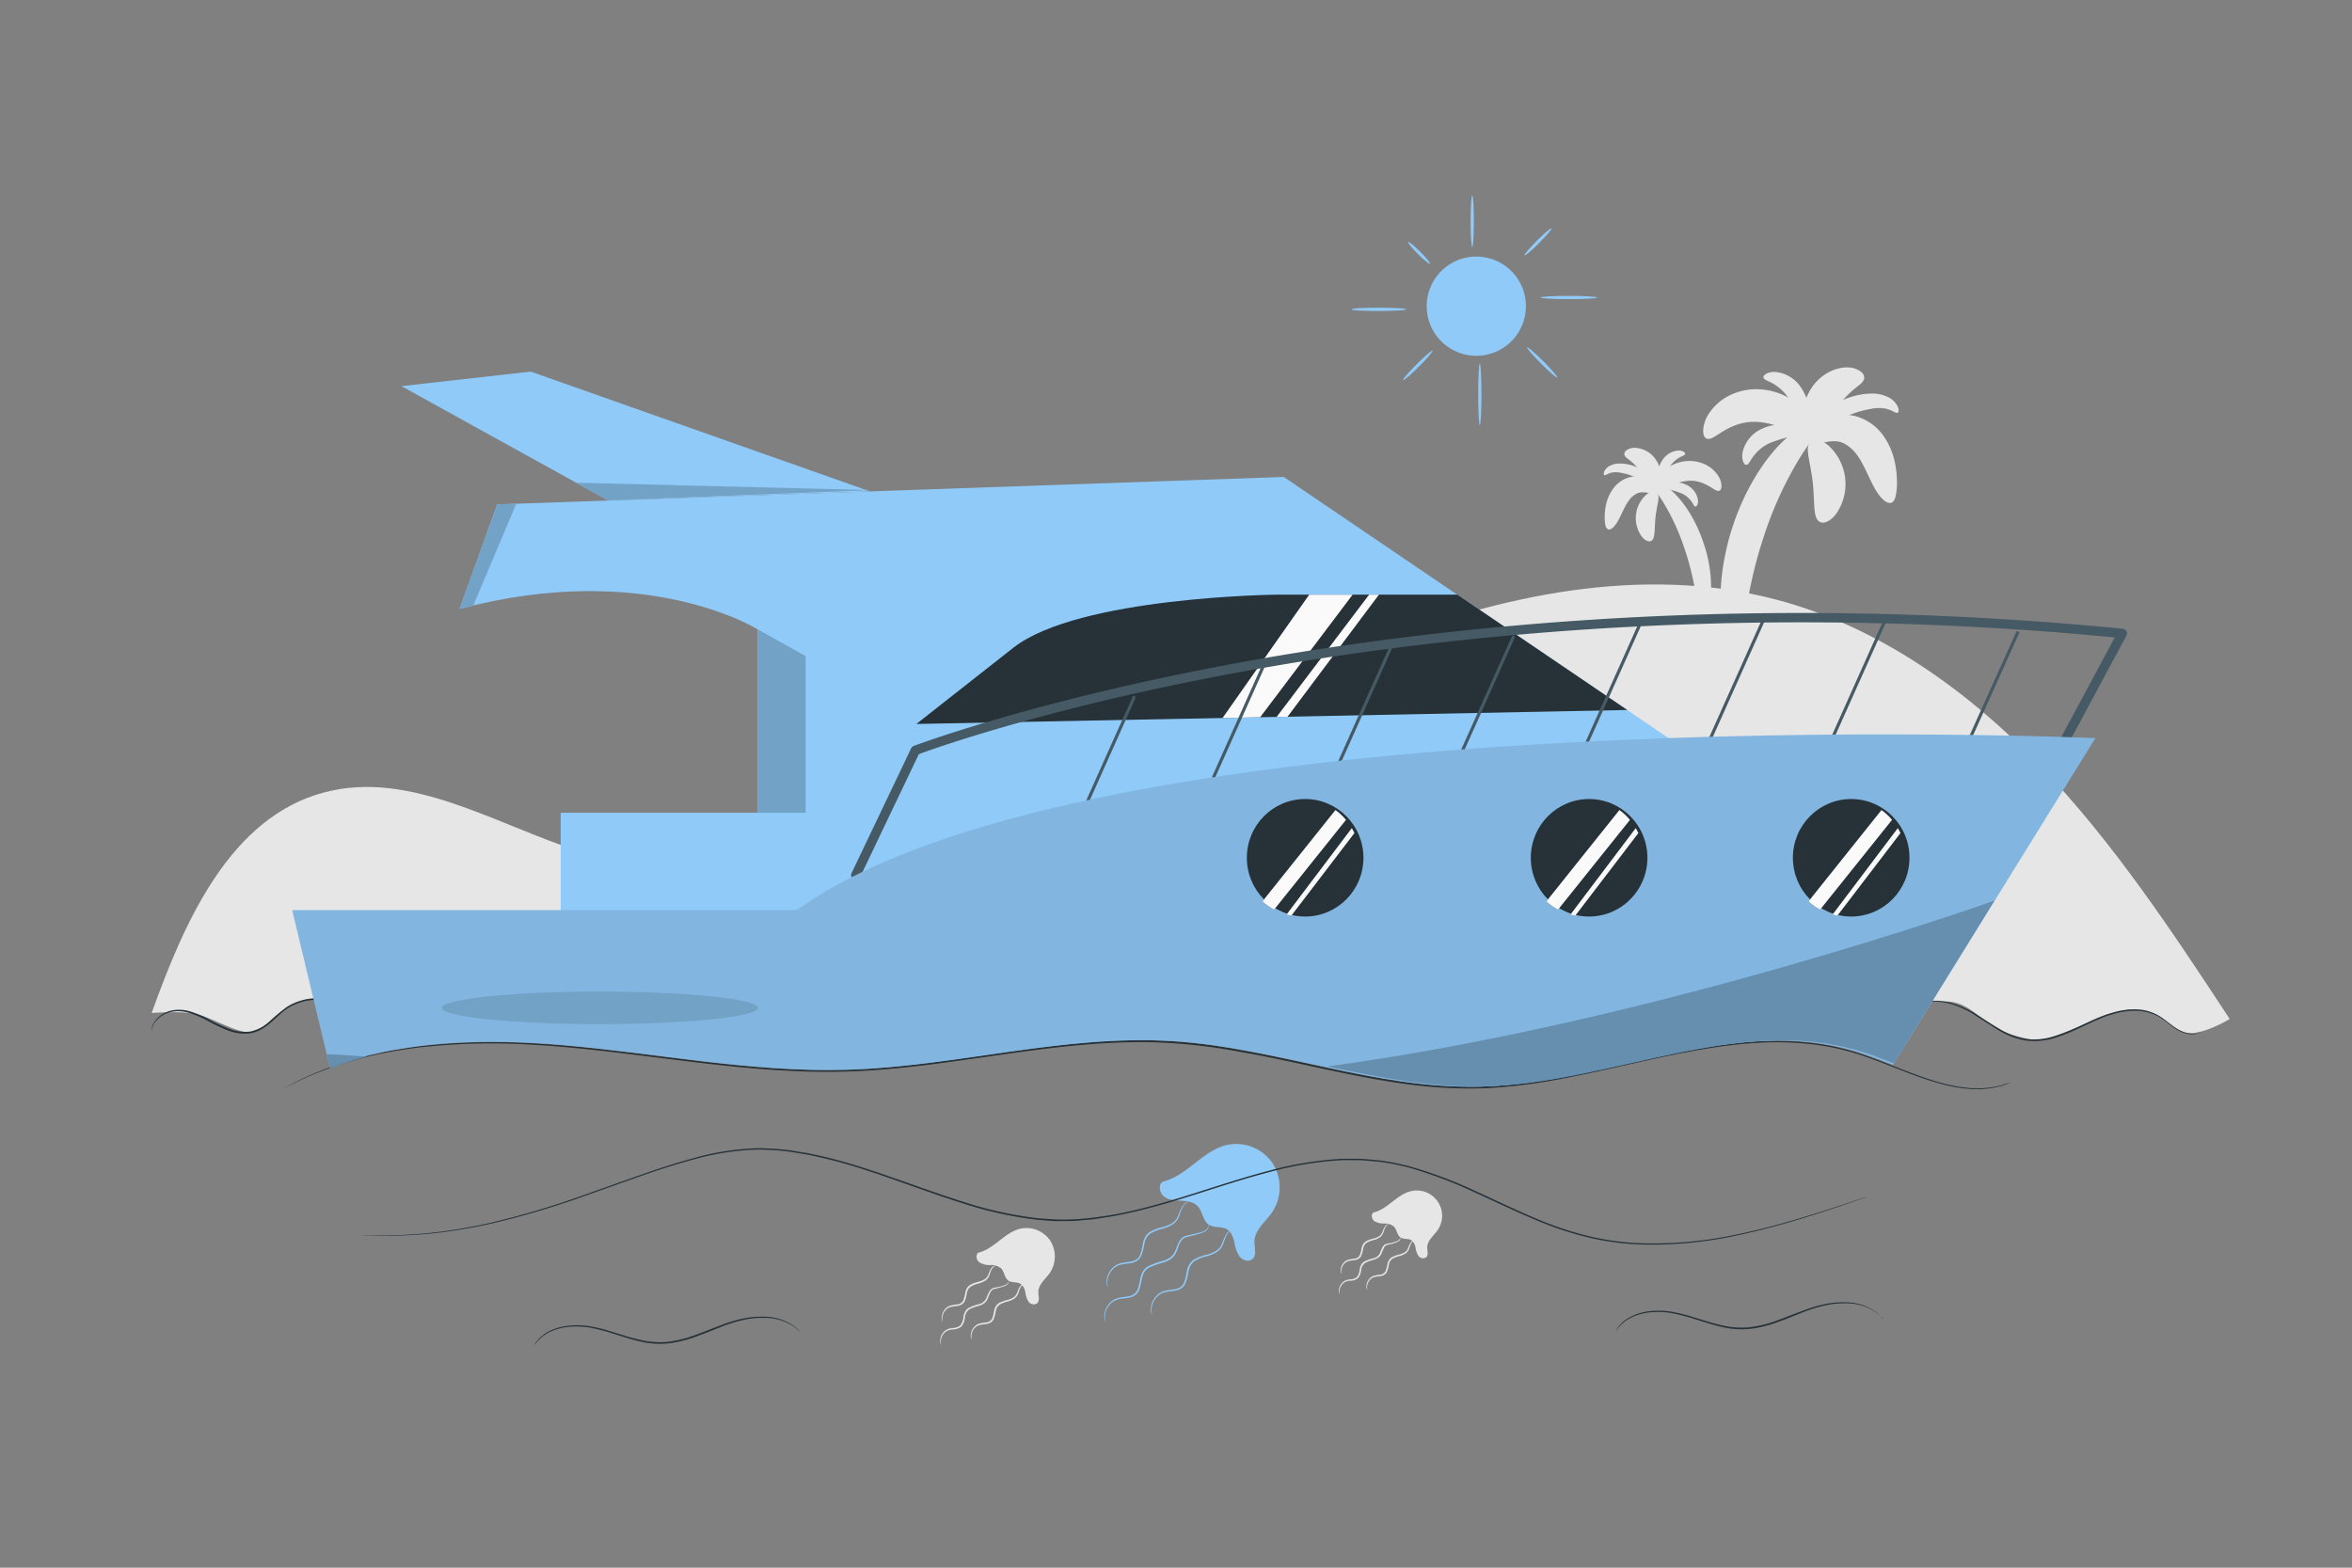 <svg xmlns="http://www.w3.org/2000/svg" xmlns:xlink="http://www.w3.org/1999/xlink" viewBox="0 0 750 500"><rect x="0" y="0" width="750" height="500" fill="#808080" stroke="none"/><defs><clipPath id="freepik--clip-path--inject-2"><ellipse cx="415.01" cy="273.58" rx="18.59" ry="18.74" style="fill:none"></ellipse></clipPath><clipPath id="freepik--clip-path-2--inject-2"><ellipse cx="505.55" cy="273.58" rx="18.59" ry="18.74" style="fill:none"></ellipse></clipPath><clipPath id="freepik--clip-path-4--inject-2"><ellipse cx="589.13" cy="273.58" rx="18.59" ry="18.74" style="fill:none"></ellipse></clipPath></defs><g id="freepik--background-complete--inject-2"><path d="M580.56,135a1.52,1.52,0,0,1-.16,1.35,7,7,0,0,1-.55.94q-.33.54-.78,1.17c-1.2,1.68-2.91,4-4.8,7a118.05,118.05,0,0,0-11.68,25.18,142.37,142.37,0,0,0-6.22,27.3c-1,7.15-1.09,11.83-2.56,12.15-.69.14-1.61-.88-2.54-3a33,33,0,0,1-2.27-9.19c-1-7.92-.17-19.11,3.72-30.61s10-21,15.9-26.6a26.82,26.82,0,0,1,8-5.47c.55-.21,1-.37,1.48-.49a6.53,6.53,0,0,1,1.19-.16C580,134.57,580.38,134.71,580.56,135Z" style="fill:#e6e6e6"></path><path d="M544.29,139.92c-.66-.22-1.16-1-1.18-2.42a10.11,10.11,0,0,1,1.69-5.37,16.45,16.45,0,0,1,6.24-5.77,19.23,19.23,0,0,1,10.36-2.18,21,21,0,0,1,9.79,3.19,18.69,18.69,0,0,1,5.81,5.74,11.53,11.53,0,0,1,1.86,5.09c.08,1.33-.27,2.19-.91,2.52-1.32.65-3.38-.87-6.26-2.5a25.28,25.28,0,0,0-11-3.64,17.13,17.13,0,0,0-5.81.56,20.73,20.73,0,0,0-4.71,2C547.49,138.64,545.7,140.37,544.29,139.92Z" style="fill:#e6e6e6"></path><path d="M603.16,160.32c-.67.27-1.52,0-2.46-.79a13.87,13.87,0,0,1-2.86-3.74c-1.89-3.27-3.48-7.76-5.73-10.76a12.6,12.6,0,0,0-3.42-3.21,9.34,9.34,0,0,0-1.58-.76,6.59,6.59,0,0,0-1.65-.31,11.53,11.53,0,0,0-3.08.23,4.52,4.52,0,0,1-2.4.09c-.64-.27-1.11-1.13-.81-2.57a7.61,7.61,0,0,1,3.69-4.65,10.84,10.84,0,0,1,4-1.42,12.47,12.47,0,0,1,5,.35,16.19,16.19,0,0,1,8.57,6,22.35,22.35,0,0,1,3.74,8.45,30.77,30.77,0,0,1,.73,6.57,18.87,18.87,0,0,1-.41,4.36C604.25,159.29,603.83,160.05,603.16,160.32Z" style="fill:#e6e6e6"></path><path d="M580.15,166.37c-1.22-.8-1.47-2.69-1.62-4.94s-.18-4.92-.5-7.7-.88-5.39-1.26-7.62-.55-4.12.46-5.17,3.16-.89,5.64,1a16.6,16.6,0,0,1,2.53,22.09C583.43,166.52,581.31,167.15,580.15,166.37Z" style="fill:#e6e6e6"></path><path d="M594.4,120.94a3.83,3.83,0,0,1-1.42,1.77c-.65.52-1.38,1.09-2.11,1.71a29,29,0,0,0-2.31,2.21,20.9,20.9,0,0,0-2.25,2.92c-1.5,2.36-2.75,5.28-4.06,7.61s-2.74,3.87-4.18,3.71S575.48,139,575,136a16.83,16.83,0,0,1,0-5.35,17.74,17.74,0,0,1,2.5-6.67c3-4.79,8.11-7,11.89-6.78a6.62,6.62,0,0,1,4.16,1.49A2.19,2.19,0,0,1,594.4,120.94Z" style="fill:#e6e6e6"></path><path d="M605.1,131.65c-.67.27-1.84-1-4.09-1.37a12.4,12.4,0,0,0-4.1.07,33.28,33.28,0,0,0-5.4,1.35,39.56,39.56,0,0,0-9.14,4.71c-2.27,1.51-3.72,2.63-4.34,2.2s-.13-2.36,1.79-4.86a21.65,21.65,0,0,1,10-7,22.51,22.51,0,0,1,6.73-1.22,11.46,11.46,0,0,1,5.88,1.32,6.28,6.28,0,0,1,2.82,3.08C605.59,130.91,605.42,131.51,605.1,131.65Z" style="fill:#e6e6e6"></path><path d="M562.32,120.42c-.08-.34.16-.76.77-1.14a5.33,5.33,0,0,1,2.85-.65,10.85,10.85,0,0,1,8.09,4.58,15.73,15.73,0,0,1,2.93,8.14c.13,2.13-.22,3.48-.91,3.67s-1.62-.89-2.62-2.62a60.34,60.34,0,0,0-3.58-6.1,14.65,14.65,0,0,0-4.68-4.07C563.75,121.43,562.5,121.14,562.32,120.42Z" style="fill:#e6e6e6"></path><path d="M556.9,148.26c-.35,0-.74-.26-1-.93a5.57,5.57,0,0,1-.24-3,10.82,10.82,0,0,1,6.09-7.54,14.62,14.62,0,0,1,5-1.35,15,15,0,0,1,4,.18c2.22.41,3.48,1.16,3.45,1.86s-1.36,1.3-3.34,1.82a38.08,38.08,0,0,0-6.89,2.18,13.27,13.27,0,0,0-4.89,4.11C558.07,146.91,557.65,148.17,556.9,148.26Z" style="fill:#e6e6e6"></path><path d="M526.37,153.58a1,1,0,0,0,.1.81,3.85,3.85,0,0,0,.33.56c.13.22.29.46.47.71.72,1,1.76,2.39,2.9,4.19a71,71,0,0,1,7,15.18A85.58,85.58,0,0,1,541,191.47c.57,4.31.65,7.13,1.54,7.32.42.09,1-.52,1.53-1.78a19.9,19.9,0,0,0,1.37-5.53A43.38,43.38,0,0,0,543.15,173c-2.3-6.93-6-12.66-9.58-16a16.35,16.35,0,0,0-4.82-3.29,8.49,8.49,0,0,0-.89-.3,3.52,3.52,0,0,0-.72-.09C526.74,153.3,526.48,153.39,526.37,153.58Z" style="fill:#e6e6e6"></path><path d="M548.23,156.53c.39-.13.7-.63.71-1.46a6.13,6.13,0,0,0-1-3.24,9.92,9.92,0,0,0-3.76-3.48,11.63,11.63,0,0,0-6.24-1.3A12.68,12.68,0,0,0,532,149a11.22,11.22,0,0,0-3.5,3.47,6.77,6.77,0,0,0-1.12,3.06c0,.8.16,1.32.55,1.52.79.39,2-.52,3.77-1.51a15.15,15.15,0,0,1,6.61-2.19,10.3,10.3,0,0,1,3.5.34,12.51,12.51,0,0,1,2.84,1.2C546.3,155.76,547.38,156.8,548.23,156.53Z" style="fill:#e6e6e6"></path><path d="M512.76,168.82c.4.16.91,0,1.48-.48a8.64,8.64,0,0,0,1.73-2.25c1.13-2,2.09-4.67,3.45-6.48a7.5,7.5,0,0,1,2.06-1.94,5.84,5.84,0,0,1,.95-.46,4.11,4.11,0,0,1,1-.18,7.27,7.27,0,0,1,1.85.13,2.69,2.69,0,0,0,1.45.06c.38-.16.66-.68.48-1.55a4.57,4.57,0,0,0-2.22-2.8,6.64,6.64,0,0,0-2.44-.86,7.53,7.53,0,0,0-3,.22,9.69,9.69,0,0,0-5.16,3.64,13.52,13.52,0,0,0-2.26,5.09,18.24,18.24,0,0,0-.43,4,11,11,0,0,0,.24,2.62A1.74,1.74,0,0,0,512.76,168.82Z" style="fill:#e6e6e6"></path><path d="M526.62,172.47c.74-.49.89-1.63,1-3s.11-3,.3-4.64.53-3.25.76-4.59.33-2.48-.28-3.12-1.91-.53-3.4.63a10,10,0,0,0-1.52,13.31C524.64,172.55,525.92,172.94,526.62,172.47Z" style="fill:#e6e6e6"></path><path d="M518,145.09a2.41,2.41,0,0,0,.86,1.07c.39.31.83.66,1.27,1a15.32,15.32,0,0,1,1.39,1.33,12.09,12.09,0,0,1,1.36,1.76c.91,1.42,1.66,3.18,2.45,4.58s1.65,2.34,2.52,2.24,1.56-1.14,1.86-2.93a9.94,9.94,0,0,0,0-3.22,10.72,10.72,0,0,0-1.5-4,8.39,8.39,0,0,0-7.17-4.09,4.13,4.13,0,0,0-2.51.9A1.34,1.34,0,0,0,518,145.09Z" style="fill:#e6e6e6"></path><path d="M511.59,151.55c.4.16,1.11-.6,2.46-.83a7.44,7.44,0,0,1,2.48,0,20.63,20.63,0,0,1,3.25.82,23.88,23.88,0,0,1,5.5,2.83c1.37.91,2.25,1.59,2.62,1.33s.08-1.42-1.08-2.93a13.07,13.07,0,0,0-6-4.2,13.72,13.72,0,0,0-4.06-.73,6.83,6.83,0,0,0-3.54.79,3.85,3.85,0,0,0-1.7,1.85C511.3,151.1,511.4,151.46,511.59,151.55Z" style="fill:#e6e6e6"></path><path d="M537.36,144.78c0-.21-.09-.46-.46-.69a3.21,3.21,0,0,0-1.72-.39,6.52,6.52,0,0,0-4.87,2.76,9.44,9.44,0,0,0-1.77,4.9c-.08,1.29.14,2.1.55,2.22s1-.54,1.58-1.59a38,38,0,0,1,2.16-3.67,8.81,8.81,0,0,1,2.82-2.45C536.5,145.39,537.25,145.21,537.36,144.78Z" style="fill:#e6e6e6"></path><path d="M540.63,161.56c.21,0,.44-.16.63-.57a3.33,3.33,0,0,0,.14-1.83,6.5,6.5,0,0,0-3.67-4.54,8.72,8.72,0,0,0-3-.82,9.28,9.28,0,0,0-2.43.11c-1.33.25-2.09.7-2.08,1.13s.82.77,2,1.09a23.32,23.32,0,0,1,4.15,1.31,8,8,0,0,1,3,2.48C539.93,160.74,540.18,161.5,540.63,161.56Z" style="fill:#e6e6e6"></path><path d="M99.72,318.42c-7.83.3-15.19,10.41-19.79,10.79s-12.94-5.07-18-5.94-13.56-.19-13.56-.19c10.47-29.25,25-62.46,55.09-70.37,27.43-7.23,54.45,10.24,81.47,18.87,42.31,13.51,88.75,5.12,130.3-10.58s80.12-38.43,121.4-54.81,87.19-26.28,130.11-14.86c32.44,8.62,60.82,28.91,84,53.14S692.58,296.93,711,325c0,0-9.28,5.73-14.49,4.26s-8.49-7.3-16.44-7.3-25.86,11-32.23,9.64-9-2.25-13.29-5-8.06-7.54-14.85-7.2" style="fill:#e6e6e6"></path><path d="M438,386.69c-.91.63-.6,2.16.29,2.81a5.89,5.89,0,0,0,3.17.73,4.43,4.43,0,0,1,3.06,1c.93,1,.94,2.67,2.06,3.42s2.36.27,3.38.86a3.54,3.54,0,0,1,1.4,2.36,6.77,6.77,0,0,0,.93,2.64,1.79,1.79,0,0,0,2.47.5c.82-.74.35-2.07.36-3.17,0-2.2,2.09-3.73,3.33-5.54A8.06,8.06,0,0,0,450,379.9c-4.49,1-7.44,5.69-11.92,6.79" style="fill:#e6e6e6"></path><path d="M442.87,390.41a2.72,2.72,0,0,0-.74.54,3.23,3.23,0,0,0-.56.91c-.16.4-.29.87-.51,1.4a3,3,0,0,1-1.18,1.46,6.75,6.75,0,0,1-1.95.81,8.24,8.24,0,0,0-2.05.8,2.67,2.67,0,0,0-1.18,1.84,10.15,10.15,0,0,1-.65,2.41,2.28,2.28,0,0,1-.88.94,3.41,3.41,0,0,1-1.14.38,16.38,16.38,0,0,0-2,.3,3.14,3.14,0,0,0-1.4.91,3.64,3.64,0,0,0-.92,2.27c0,.59.1.92.06.93a1.7,1.7,0,0,1-.26-.93,3.64,3.64,0,0,1,.84-2.51,3.44,3.44,0,0,1,1.55-1.08,13.72,13.72,0,0,1,2.05-.36,2.13,2.13,0,0,0,1.65-1.08,10.86,10.86,0,0,0,.59-2.3,4,4,0,0,1,.48-1.23,3,3,0,0,1,.93-.92,8.35,8.35,0,0,1,2.19-.83,7,7,0,0,0,1.86-.71,2.69,2.69,0,0,0,1.08-1.25c.22-.48.38-1,.58-1.37a3.25,3.25,0,0,1,.67-.94C442.47,390.36,442.88,390.38,442.87,390.41Z" style="fill:#e6e6e6"></path><path d="M451.11,395.51a2.9,2.9,0,0,0-.74.54,3.39,3.39,0,0,0-.56.92c-.16.39-.29.86-.5,1.39a3.09,3.09,0,0,1-1.18,1.46,7.12,7.12,0,0,1-2,.82,8.37,8.37,0,0,0-2.05.79,2.73,2.73,0,0,0-1.18,1.84,10.15,10.15,0,0,1-.65,2.41,2.28,2.28,0,0,1-.88.94,3.36,3.36,0,0,1-1.13.38,18.42,18.42,0,0,0-2,.3,3,3,0,0,0-1.39.91,3.61,3.61,0,0,0-.93,2.27c0,.59.1.92.06.94a1.72,1.72,0,0,1-.26-.94,3.67,3.67,0,0,1,.85-2.51,3.41,3.41,0,0,1,1.54-1.08,15.41,15.41,0,0,1,2.05-.36,2.1,2.1,0,0,0,1.65-1.08,10.69,10.69,0,0,0,.6-2.3,4,4,0,0,1,.48-1.23,2.92,2.92,0,0,1,.93-.92,8.44,8.44,0,0,1,2.19-.83,7.06,7.06,0,0,0,1.85-.71,2.65,2.65,0,0,0,1.08-1.25c.22-.48.38-1,.58-1.36a3.16,3.16,0,0,1,.67-.94C450.71,395.46,451.12,395.49,451.11,395.51Z" style="fill:#e6e6e6"></path><path d="M446.57,394.66s.05.1,0,.3a1.28,1.28,0,0,1-.39.8,8.74,8.74,0,0,1-3,1.1c-.3.09-.7.15-1,.26a1.75,1.75,0,0,0-.74.67,20.76,20.76,0,0,0-1,2.25,2.94,2.94,0,0,1-1,1.09,5,5,0,0,1-1.32.63,16,16,0,0,0-2.73,1,3,3,0,0,0-1.34,2.28,4.68,4.68,0,0,1-1.06,2.65,4.12,4.12,0,0,1-2.47.79,3.66,3.66,0,0,0-1.94.62,3.58,3.58,0,0,0-1.42,2.56,6.59,6.59,0,0,0,.05,1.13s-.06-.09-.13-.28a2.82,2.82,0,0,1-.13-.86,3.71,3.71,0,0,1,1.41-2.84,3.93,3.93,0,0,1,2.11-.76,3.74,3.74,0,0,0,2.19-.71,4.3,4.3,0,0,0,.89-2.4,5.5,5.5,0,0,1,.45-1.45,2.81,2.81,0,0,1,1.12-1.17,14.22,14.22,0,0,1,2.83-1,3.23,3.23,0,0,0,2-1.46,18,18,0,0,1,1-2.28,2.18,2.18,0,0,1,.94-.79,9.72,9.72,0,0,1,1.05-.25,10,10,0,0,0,2.93-.89A1.62,1.62,0,0,0,446.57,394.66Z" style="fill:#e6e6e6"></path><path d="M312,399.48c-1,.71-.66,2.44.33,3.16a6.42,6.42,0,0,0,3.55.83,4.89,4.89,0,0,1,3.42,1.14c1,1.1,1,3,2.3,3.85,1.09.73,2.64.3,3.78,1a4,4,0,0,1,1.57,2.66,7.62,7.62,0,0,0,1,3,2,2,0,0,0,2.76.56c.92-.84.39-2.33.4-3.58,0-2.47,2.34-4.19,3.73-6.23a9.38,9.38,0,0,0,0-10.26,9.19,9.19,0,0,0-9.47-3.73c-5,1.17-8.33,6.41-13.34,7.65" style="fill:#e6e6e6"></path><path d="M317.49,403.67a3,3,0,0,0-.84.6,3.89,3.89,0,0,0-.63,1c-.18.44-.33,1-.57,1.57a3.41,3.41,0,0,1-1.31,1.64,8,8,0,0,1-2.18.91,8.73,8.73,0,0,0-2.3.9,3.06,3.06,0,0,0-1.34,2.09,11.44,11.44,0,0,1-.72,2.71,2.63,2.63,0,0,1-1,1,3.5,3.5,0,0,1-1.26.43,17.81,17.81,0,0,0-2.25.35,3.43,3.43,0,0,0-1.57,1,4.11,4.11,0,0,0-1,2.57c0,.67.13,1,.08,1.06s-.06-.08-.13-.26a3.34,3.34,0,0,1-.15-.8,4.15,4.15,0,0,1,.95-2.81,3.77,3.77,0,0,1,1.72-1.2,15.66,15.66,0,0,1,2.29-.41,2.39,2.39,0,0,0,1.87-1.23,11.75,11.75,0,0,0,.67-2.6,4.75,4.75,0,0,1,.53-1.38,3.34,3.34,0,0,1,1-1,9.22,9.22,0,0,1,2.44-.93,8.28,8.28,0,0,0,2.09-.81,3.07,3.07,0,0,0,1.21-1.43c.25-.54.42-1.08.64-1.54a3.59,3.59,0,0,1,.75-1.05C317.05,403.63,317.5,403.65,317.49,403.67Z" style="fill:#e6e6e6"></path><path d="M326.71,409.42a3,3,0,0,0-.84.6,3.89,3.89,0,0,0-.63,1c-.18.44-.33,1-.57,1.57a3.41,3.41,0,0,1-1.31,1.64,7.91,7.91,0,0,1-2.19.91,8.8,8.8,0,0,0-2.29.9,3.06,3.06,0,0,0-1.34,2.09,12.22,12.22,0,0,1-.72,2.71,2.59,2.59,0,0,1-1,1,3.58,3.58,0,0,1-1.25.43,17.81,17.81,0,0,0-2.25.35,3.43,3.43,0,0,0-1.57,1,4.11,4.11,0,0,0-1,2.57c0,.67.12,1,.08,1.06s-.06-.09-.13-.26a3.34,3.34,0,0,1-.15-.8,4.15,4.15,0,0,1,.95-2.81,3.8,3.8,0,0,1,1.72-1.21,17.11,17.11,0,0,1,2.29-.4,2.4,2.4,0,0,0,1.87-1.24A11.51,11.51,0,0,0,317,418a4.64,4.64,0,0,1,.53-1.38,3.23,3.23,0,0,1,1-1,9.22,9.22,0,0,1,2.44-.93,8.06,8.06,0,0,0,2.08-.81,3.09,3.09,0,0,0,1.22-1.43c.25-.54.42-1.08.64-1.54a3.42,3.42,0,0,1,.75-1.05C326.27,409.38,326.72,409.4,326.71,409.42Z" style="fill:#e6e6e6"></path><path d="M321.63,408.46s.05.11,0,.34a1.44,1.44,0,0,1-.44.89,4,4,0,0,1-1.4.68c-.56.19-1.21.37-1.94.55-.34.1-.78.16-1.09.29a2,2,0,0,0-.84.76,21.06,21.06,0,0,0-1.11,2.55,3.6,3.6,0,0,1-1.06,1.21,5.93,5.93,0,0,1-1.48.71,17.35,17.35,0,0,0-3.06,1.09,3.4,3.4,0,0,0-1.51,2.6,5.15,5.15,0,0,1-1.18,3,4.5,4.5,0,0,1-2.74.88,4.13,4.13,0,0,0-2.18.72,4.06,4.06,0,0,0-1.59,2.89,6.65,6.65,0,0,0,.07,1.28s-.07-.1-.14-.31a3,3,0,0,1-.13-1,4.16,4.16,0,0,1,1.57-3.18,4.48,4.48,0,0,1,2.35-.85,4.19,4.19,0,0,0,2.47-.8,4.85,4.85,0,0,0,1-2.71,6.05,6.05,0,0,1,.5-1.64,3.19,3.19,0,0,1,1.25-1.3,16.8,16.8,0,0,1,3.16-1.14,3.64,3.64,0,0,0,2.28-1.66,22,22,0,0,1,1.17-2.57,2.53,2.53,0,0,1,1-.88c.46-.16.8-.18,1.17-.28a11,11,0,0,0,3.28-1A1.79,1.79,0,0,0,321.63,408.46Z" style="fill:#e6e6e6"></path></g><g id="freepik--Jellyfish--inject-2"><path d="M370.77,376.87c-1.55,1.07-1,3.71.51,4.83s3.53,1.16,5.41,1.26,3.93.36,5.23,1.74c1.58,1.68,1.6,4.59,3.51,5.88,1.67,1.12,4,.47,5.78,1.48,1.39.81,2,2.49,2.39,4.07a11.67,11.67,0,0,0,1.6,4.55c1,1.29,3,1.95,4.21.86,1.4-1.28.59-3.56.61-5.47,0-3.78,3.57-6.41,5.7-9.53a14.31,14.31,0,0,0,0-15.66,14.06,14.06,0,0,0-14.47-5.71c-7.68,1.78-12.73,9.81-20.38,11.69" style="fill:#90CAF9"></path><path d="M379.11,383.26a3.83,3.83,0,0,0-1.32.88,5.72,5.72,0,0,0-1,1.59c-.29.67-.52,1.5-.89,2.38a5.07,5.07,0,0,1-2,2.45,12.06,12.06,0,0,1-3.31,1.36,13.67,13.67,0,0,0-3.56,1.4,4.27,4.27,0,0,0-1.37,1.37,6.56,6.56,0,0,0-.72,1.9,17.6,17.6,0,0,1-1.09,4.1,3.89,3.89,0,0,1-1.43,1.55,5.45,5.45,0,0,1-1.88.64,26.17,26.17,0,0,0-3.46.55,5.35,5.35,0,0,0-2.44,1.63,6.25,6.25,0,0,0-1.53,4,16,16,0,0,0,.16,1.61s-.07-.13-.16-.39a4.76,4.76,0,0,1-.21-1.21,6.3,6.3,0,0,1,1.46-4.22A5.62,5.62,0,0,1,357,403a25.68,25.68,0,0,1,3.51-.61,5.13,5.13,0,0,0,1.71-.6,3.31,3.31,0,0,0,1.24-1.35,17.77,17.77,0,0,0,1-4,6.92,6.92,0,0,1,.79-2.05,4.66,4.66,0,0,1,1.53-1.53,14.17,14.17,0,0,1,3.7-1.43,11.69,11.69,0,0,0,3.22-1.26,4.72,4.72,0,0,0,1.87-2.24c.38-.84.64-1.66,1-2.35a5.66,5.66,0,0,1,1.11-1.61,3,3,0,0,1,1.05-.66A1,1,0,0,1,379.11,383.26Z" style="fill:#90CAF9"></path><path d="M393.2,392.05a3.54,3.54,0,0,0-1.33.88,5.74,5.74,0,0,0-1,1.58c-.29.68-.52,1.5-.88,2.38a5.14,5.14,0,0,1-2,2.45,12,12,0,0,1-3.32,1.37,14,14,0,0,0-3.56,1.39,4.34,4.34,0,0,0-1.36,1.37,6.58,6.58,0,0,0-.73,1.9,17.79,17.79,0,0,1-1.08,4.11,3.82,3.82,0,0,1-1.44,1.54,5.38,5.38,0,0,1-1.88.64,30.3,30.3,0,0,0-3.46.55,5.38,5.38,0,0,0-2.43,1.64,6.25,6.25,0,0,0-1.54,4,11.85,11.85,0,0,0,.17,1.61,1.19,1.19,0,0,1-.17-.4,5.15,5.15,0,0,1-.2-1.21,6.25,6.25,0,0,1,1.46-4.22,5.64,5.64,0,0,1,2.58-1.81,25.68,25.68,0,0,1,3.51-.61,4.79,4.79,0,0,0,1.71-.6,3.38,3.38,0,0,0,1.24-1.35,18.32,18.32,0,0,0,1-4,6.92,6.92,0,0,1,.79-2.05,4.86,4.86,0,0,1,1.53-1.53,13.87,13.87,0,0,1,3.7-1.42,12.09,12.09,0,0,0,3.21-1.27,4.77,4.77,0,0,0,1.88-2.23c.38-.85.63-1.67,1-2.36a5.46,5.46,0,0,1,1.11-1.6,2.82,2.82,0,0,1,1-.67A.88.88,0,0,1,393.2,392.05Z" style="fill:#90CAF9"></path><path d="M385.43,390.58a1.06,1.06,0,0,1,0,.52,2.2,2.2,0,0,1-.67,1.32,6.12,6.12,0,0,1-2.13,1c-.87.28-1.86.55-3,.82-.53.15-1.19.24-1.69.44a3.26,3.26,0,0,0-1.34,1.2c-.75,1.06-1,2.5-1.7,3.89a5.16,5.16,0,0,1-1.59,1.8,9,9,0,0,1-2.23,1.07,24.73,24.73,0,0,0-4.71,1.69,4.25,4.25,0,0,0-1.65,1.74,9.11,9.11,0,0,0-.71,2.31,24.06,24.06,0,0,1-.53,2.38,4.66,4.66,0,0,1-1.21,2.08,4.32,4.32,0,0,1-2.05,1,18.29,18.29,0,0,1-2.08.3,6.2,6.2,0,0,0-3.38,1.14,6,6,0,0,0-1.85,2.31,6.19,6.19,0,0,0-.57,2.18,8.2,8.2,0,0,0,.16,1.95,2,2,0,0,1-.19-.48,5.31,5.31,0,0,1-.17-1.47,6,6,0,0,1,.51-2.3,6.17,6.17,0,0,1,1.89-2.48,5.11,5.11,0,0,1,1.61-.88,9.4,9.4,0,0,1,1.94-.4c1.3-.18,2.81-.25,3.85-1.24s1.27-2.61,1.57-4.21a9.46,9.46,0,0,1,.75-2.45,4.77,4.77,0,0,1,1.84-1.94,24.33,24.33,0,0,1,4.81-1.74,8.25,8.25,0,0,0,2.12-1,4.65,4.65,0,0,0,1.44-1.62c.68-1.28,1-2.76,1.77-3.9a3.73,3.73,0,0,1,1.54-1.33,4.24,4.24,0,0,1,.91-.24l.85-.19c1.11-.24,2.11-.49,3-.74a6.15,6.15,0,0,0,2.08-.88,2.22,2.22,0,0,0,.71-1.19C385.42,390.76,385.41,390.58,385.43,390.58Z" style="fill:#90CAF9"></path></g><g id="freepik--Sea--inject-2"><path d="M701.64,329.25a3.76,3.76,0,0,1-.93.4,6.5,6.5,0,0,1-2.9.13,11.27,11.27,0,0,1-4.24-1.74c-1.52-1-3.06-2.3-4.94-3.49a14.39,14.39,0,0,0-6.82-2.15,23.77,23.77,0,0,0-8.22,1.11c-5.7,1.59-11.23,5.24-17.82,7.33a21.69,21.69,0,0,1-10,1,25.08,25.08,0,0,1-8.69-3.41c-2.57-1.51-4.88-3.14-7.11-4.53a31,31,0,0,0-6.51-3.24,21,21,0,0,0-5.86-1.19,12.73,12.73,0,0,0-4.47.58,13,13,0,0,0-3.4,1.79s.05-.06.18-.17l.59-.48a9.9,9.9,0,0,1,2.57-1.33,12.45,12.45,0,0,1,4.54-.68,21.07,21.07,0,0,1,6,1.13,31,31,0,0,1,6.62,3.23c2.25,1.38,4.57,3,7.12,4.47a24.84,24.84,0,0,0,8.53,3.33,21.45,21.45,0,0,0,9.73-1c6.49-2.05,12-5.7,17.84-7.3a24,24,0,0,1,8.38-1.08,14.7,14.7,0,0,1,7,2.27c1.9,1.24,3.41,2.6,4.9,3.56a11.42,11.42,0,0,0,4.12,1.78,6.82,6.82,0,0,0,2.83,0C701.31,329.38,701.62,329.22,701.64,329.25Z" style="fill:#263238"></path><path d="M48.36,329a3.87,3.87,0,0,1,0-.75,5.71,5.71,0,0,1,.68-2,8.91,8.91,0,0,1,6.47-4.1,12.56,12.56,0,0,1,5.39.52,33,33,0,0,1,5.71,2.44,55.14,55.14,0,0,0,6.13,2.9,14.21,14.21,0,0,0,7,1,12.75,12.75,0,0,0,6.27-3.3,65,65,0,0,1,5.24-4.4,17.15,17.15,0,0,1,11.13-2.76,16.62,16.62,0,0,1,4.36,1,17.07,17.07,0,0,1,3,1.44,12,12,0,0,1,2.26,1.76c0,.05-.79-.65-2.36-1.58a17.43,17.43,0,0,0-3-1.34,16.68,16.68,0,0,0-4.29-.87,17,17,0,0,0-10.83,2.79c-1.77,1.22-3.37,2.85-5.18,4.4a20.3,20.3,0,0,1-3,2.15,10.64,10.64,0,0,1-3.57,1.27,14.67,14.67,0,0,1-7.3-1,55.23,55.23,0,0,1-6.17-2.95,32.77,32.77,0,0,0-5.61-2.45,12.05,12.05,0,0,0-5.22-.57,8.74,8.74,0,0,0-6.34,3.83A6.74,6.74,0,0,0,48.36,329Z" style="fill:#263238"></path><path d="M641.28,345.25s-.45.18-1.35.5l-1.68.6-2.4.54a9.42,9.42,0,0,1-1.47.23l-1.63.18a13.3,13.3,0,0,1-1.81.07h-2a50.07,50.07,0,0,1-9.29-1.48,110.24,110.24,0,0,1-11.19-3.7c-4-1.52-8.35-3.31-13.09-5a77.85,77.85,0,0,0-15.56-3.87,97.55,97.55,0,0,0-18-.79c-12.64.55-26.28,3.31-40.77,6.6-7.26,1.63-14.76,3.36-22.55,4.84a175.83,175.83,0,0,1-24.27,3.09,145.92,145.92,0,0,1-25.67-1.3c-8.69-1.15-17.47-2.91-26.37-4.82S404.29,337,395,335.4a177,177,0,0,0-28.36-3c-19.32-.3-38,2.67-56,5.21-9,1.29-17.88,2.5-26.62,3.28a218.94,218.94,0,0,1-25.69.9c-16.76-.44-32.56-2.47-47.32-4.31s-28.52-3.6-41.15-4.27a208,208,0,0,0-34.08.64c-2.5.22-4.9.61-7.21.93s-4.51.79-6.62,1.17-4.11.9-6,1.39-3.7,1-5.39,1.51a114.6,114.6,0,0,0-15.18,5.85l-3.78,1.92-1.29.64s.42-.24,1.27-.69l3.75-2a112.85,112.85,0,0,1,15.17-5.95c1.69-.53,3.5-1,5.39-1.53s3.92-.91,6-1.41,4.32-.84,6.63-1.2,4.71-.72,7.22-1a206.82,206.82,0,0,1,34.13-.72c12.65.65,26.42,2.36,41.18,4.21s30.56,3.84,47.28,4.26a220.32,220.32,0,0,0,25.64-.91c8.72-.79,17.58-2,26.59-3.29,18-2.55,36.73-5.53,56.11-5.24a177.9,177.9,0,0,1,28.44,3c9.27,1.63,18.32,3.67,27.21,5.58s17.67,3.66,26.34,4.82a145.94,145.94,0,0,0,25.58,1.31,175.42,175.42,0,0,0,24.2-3.06c7.78-1.47,15.28-3.19,22.55-4.81,14.5-3.28,28.16-6,40.84-6.55a97.16,97.16,0,0,1,18,.83,78.08,78.08,0,0,1,15.62,3.92c4.74,1.69,9.06,3.49,13.08,5a114.11,114.11,0,0,0,11.15,3.74,50.92,50.92,0,0,0,9.25,1.52h2a13.25,13.25,0,0,0,1.8-.05l1.63-.17a9.16,9.16,0,0,0,1.46-.21l2.4-.52,1.68-.57C640.81,345.39,641.28,345.25,641.28,345.25Z" style="fill:#263238"></path><path d="M600.61,420.7a19.75,19.75,0,0,0-2.68-2.34,16.82,16.82,0,0,0-9.16-2.68,28.8,28.8,0,0,0-6.65.63,46.54,46.54,0,0,0-7.34,2.29c-2.54,1-5.18,2.09-8,3.09a37.05,37.05,0,0,1-9,2.17,27.51,27.51,0,0,1-9.2-.76c-2.9-.68-5.62-1.6-8.22-2.41a56.12,56.12,0,0,0-7.46-1.91,26.17,26.17,0,0,0-6.67-.22,18.82,18.82,0,0,0-5.33,1.32,12.94,12.94,0,0,0-3.51,2.19,15.89,15.89,0,0,0-2.31,2.7s0-.08.1-.21l.36-.6a5.8,5.8,0,0,1,.66-.91,8.79,8.79,0,0,1,1-1.13,12.91,12.91,0,0,1,3.54-2.31,18.74,18.74,0,0,1,5.4-1.42,26.43,26.43,0,0,1,6.78.16,54.21,54.21,0,0,1,7.53,1.89c2.61.79,5.32,1.7,8.2,2.36a27.38,27.38,0,0,0,9,.74,37.21,37.21,0,0,0,8.84-2.13c2.78-1,5.42-2.1,8-3a44.32,44.32,0,0,1,7.42-2.27,28.93,28.93,0,0,1,6.75-.58,16.71,16.71,0,0,1,9.27,2.89,8.4,8.4,0,0,1,1.19,1,5.85,5.85,0,0,1,.79.81l.44.53C600.57,420.63,600.62,420.7,600.61,420.7Z" style="fill:#263238"></path><path d="M255.65,425.35A20.61,20.61,0,0,0,253,423a16.79,16.79,0,0,0-9.16-2.68,28.75,28.75,0,0,0-6.65.63,44,44,0,0,0-7.34,2.29c-2.55,1-5.18,2.09-8,3.08a37.05,37.05,0,0,1-9,2.17,27.48,27.48,0,0,1-9.19-.75c-2.9-.69-5.62-1.61-8.22-2.41a56.61,56.61,0,0,0-7.46-1.92,26.64,26.64,0,0,0-6.67-.22,18.73,18.73,0,0,0-5.33,1.33,12.7,12.7,0,0,0-3.51,2.19,16.6,16.6,0,0,0-2.32,2.69,2.35,2.35,0,0,1,.11-.21l.35-.59a6.49,6.49,0,0,1,.67-.92,8.77,8.77,0,0,1,1-1.12,12.69,12.69,0,0,1,3.53-2.31,18.82,18.82,0,0,1,5.41-1.42,26.86,26.86,0,0,1,6.78.15,56,56,0,0,1,7.53,1.89c2.61.8,5.32,1.7,8.2,2.37a27.34,27.34,0,0,0,9,.74,37,37,0,0,0,8.84-2.14c2.79-1,5.43-2.09,8-3.05a45.37,45.37,0,0,1,7.43-2.27,28.85,28.85,0,0,1,6.75-.57,16.72,16.72,0,0,1,9.27,2.88,9,9,0,0,1,1.19,1,6.3,6.3,0,0,1,.78.8l.45.54A1,1,0,0,1,255.65,425.35Z" style="fill:#263238"></path><path d="M595.53,381.66l-1.21.44-3.55,1.23C587.64,384.4,583,386,577,387.87s-13.37,4.06-22.09,5.93a128.66,128.66,0,0,1-30.1,3.16,86,86,0,0,1-17.5-2.1,106.08,106.08,0,0,1-18.14-6c-6.09-2.56-12.24-5.53-18.64-8.44a141.27,141.27,0,0,0-20.2-7.72c-1.77-.55-3.6-.9-5.42-1.34-.91-.2-1.85-.32-2.77-.48a24.17,24.17,0,0,0-2.8-.39c-1.89-.15-3.78-.37-5.7-.46l-5.77,0a111.49,111.49,0,0,0-23.36,3.86c-15.61,4.06-31.2,10.41-48.07,13.72-2.1.43-4.23.7-6.33,1.05s-4.24.43-6.35.65-4.24.09-6.34.14-4.2-.26-6.29-.38a121.7,121.7,0,0,1-24.08-5.27c-15.42-4.85-29.82-11-44.26-14.39-1.81-.39-3.6-.84-5.39-1.17l-5.38-.89a85.32,85.32,0,0,0-10.63-.7,84.4,84.4,0,0,0-20.11,3.12c-6.37,1.7-12.41,3.73-18.19,5.76l-16.6,5.89a268.13,268.13,0,0,1-29,8.64c-4.34,1-8.44,1.74-12.21,2.36-1.89.25-3.7.54-5.43.73s-3.38.39-4.95.5a144.37,144.37,0,0,1-14.45.48l-3.76-.15-1.28-.07s.44,0,1.29,0l3.75.1c3.3,0,8.18,0,14.43-.57,1.57-.12,3.21-.34,4.94-.52s3.53-.5,5.42-.75c3.76-.64,7.85-1.36,12.18-2.4a274.2,274.2,0,0,0,29-8.7L203,375.17c5.78-2,11.82-4.09,18.21-5.8a85,85,0,0,1,20.21-3.16,84.3,84.3,0,0,1,10.7.7l5.41.88c1.8.34,3.59.78,5.41,1.17,14.5,3.43,28.92,9.54,44.3,14.37a121.46,121.46,0,0,0,24,5.24c2.07.12,4.16.33,6.25.38s4.19,0,6.29-.14,4.21-.35,6.32-.65,4.21-.61,6.3-1c16.8-3.3,32.39-9.64,48-13.7a111.66,111.66,0,0,1,23.47-3.87h5.81c1.93.08,3.83.31,5.73.46a26.76,26.76,0,0,1,2.83.4c.93.16,1.87.29,2.79.49,1.83.44,3.67.79,5.45,1.35A139.65,139.65,0,0,1,470.76,380c6.4,2.91,12.54,5.89,18.62,8.45a106.53,106.53,0,0,0,18.06,6,85.21,85.21,0,0,0,17.42,2.12,128.5,128.5,0,0,0,30-3.07c8.72-1.84,16.09-4,22.09-5.85s10.62-3.4,13.76-4.44L594.3,382Z" style="fill:#263238"></path></g><g id="freepik--Yacht--inject-2"><path d="M178.8,286.54V259.22h62.84V200.76s-35.52-22.41-95.08-6.56l12-33.33,250.8-8.75,122.88,83.4-90.09,70.15L178.8,303.48Z" style="fill:#90CAF9"></path><path d="M292.21,230.9c2.18,0,226.68-4.46,226.68-4.46L464.7,189.66H407.21s-63.3.63-84.06,16.92C299.85,224.87,292.21,230.9,292.21,230.9Z" style="fill:#263238"></path><polygon points="277.42 156.72 169.23 118.52 128.01 123.16 193.99 159.63 277.42 156.72" style="fill:#90CAF9"></polygon><polygon points="193.99 159.63 277.64 156.31 183.73 153.96 193.99 159.63" style="fill:#90CAF9"></polygon><g style="opacity:0.2"><polygon points="193.99 159.63 277.64 156.31 183.73 153.96 193.99 159.63"></polygon></g><polygon points="241.64 259.22 256.9 259.22 256.9 209.26 241.64 200.75 241.64 259.22" style="fill:#90CAF9"></polygon><g style="opacity:0.2"><polygon points="241.64 259.22 256.9 259.22 256.9 209.26 241.64 200.75 241.64 259.22"></polygon></g><polyline points="146.56 194.2 150.93 193.1 164.62 160.66 158.59 160.87" style="fill:#90CAF9"></polyline><g style="opacity:0.2"><polyline points="146.56 194.2 150.93 193.1 164.62 160.66 158.59 160.87"></polyline></g><polygon points="417.48 189.66 389.85 228.99 401.84 228.76 431.32 189.66 417.48 189.66" style="fill:#fafafa"></polygon><polygon points="436.58 189.66 407.1 228.65 410.58 228.58 439.71 189.66 436.58 189.66" style="fill:#fafafa"></polygon><path d="M272.9,280.63a1.51,1.51,0,0,1-1.36-2.15l19-39.8a1.52,1.52,0,0,1,.82-.76c.39-.15,40-15.14,107.05-27.17,61.82-11.09,160.33-21.87,278.48-10.22a1.5,1.5,0,0,1,1.17,2.2l-18.78,35a1.5,1.5,0,0,1-2.65-1.42l17.72-33C557.55,192,460.2,202.71,399,213.7,336.49,224.91,298,238.67,293,240.52l-18.75,39.25A1.5,1.5,0,0,1,272.9,280.63Z" style="fill:#455a64"></path><rect x="610.46" y="219.95" width="46.44" height="1" transform="matrix(0.41, -0.91, 0.91, 0.41, 173.61, 708.8)" style="fill:#455a64"></rect><rect x="568.75" y="217.81" width="46.44" height="1" transform="translate(150.89 669.46) rotate(-65.89)" style="fill:#455a64"></rect><rect x="529.7" y="218.24" width="46.44" height="1" transform="translate(127.4 634.08) rotate(-65.89)" style="fill:#455a64"></rect><rect x="449.97" y="223.6" width="46.44" height="1" transform="translate(75.35 564.47) rotate(-65.89)" style="fill:#455a64"></rect><rect x="490.87" y="218.37" width="46.44" height="1" transform="translate(104.31 598.7) rotate(-65.89)" style="fill:#455a64"></rect><rect x="410.74" y="227.32" width="46.44" height="1" transform="translate(48.74 530.86) rotate(-65.89)" style="fill:#455a64"></rect><rect x="370.13" y="233.14" width="46.44" height="1" transform="translate(19.42 497.25) rotate(-65.89)" style="fill:#455a64"></rect><rect x="329.07" y="242.77" width="46.44" height="1" transform="translate(-13.58 465.6) rotate(-65.91)" style="fill:#455a64"></rect><path d="M179.43,333.31c30.27,2.57,60.35,8.76,90.71,7.88,34.78-1,69.12-11.31,103.86-9.13,33,2.07,64.85,15.33,97.88,14.51,40.53-1,81.18-23.07,120-11.2,3.88,1.19,7.8,2.71,11.73,4.25l64.55-104.2S350.54,221.29,254,290.28H93.17l12,50.05C128.43,331.79,154.48,331.2,179.43,333.31Z" style="fill:#90CAF9"></path><g style="opacity:0.1"><path d="M179.43,333.31c30.27,2.57,60.35,8.76,90.71,7.88,34.78-1,69.12-11.31,103.86-9.13,33,2.07,64.85,15.33,97.88,14.51,40.53-1,81.18-23.07,120-11.2,3.88,1.19,7.8,2.71,11.73,4.25l64.55-104.2S350.54,221.29,254,290.28H93.17l12,50.05C128.43,331.79,154.48,331.2,179.43,333.31Z"></path></g><path d="M473.24,346.51c40.53-1,81.18-23.07,120-11.21,3.53,1.08,7.1,2.44,10.67,3.84L636,287.23S527,326.16,423.31,340.12C439.86,343.68,456.4,346.92,473.24,346.51Z" style="fill:#90CAF9"></path><path d="M116.86,337c-7.69-.56-12.2-.85-12.68-.71l1.06,4.42A114.58,114.58,0,0,1,116.86,337Z" style="fill:#90CAF9"></path><g style="opacity:0.3"><path d="M473.24,346.51c40.53-1,81.18-23.07,120-11.21,3.53,1.08,7.1,2.44,10.67,3.84L636,287.23S527,326.16,423.31,340.12C439.86,343.68,456.4,346.92,473.24,346.51Z"></path><path d="M116.86,337c-7.69-.56-12.2-.85-12.68-.71l1.06,4.42A114.58,114.58,0,0,1,116.86,337Z"></path></g><ellipse cx="416.18" cy="273.58" rx="18.59" ry="18.74" style="fill:#263238"></ellipse><g style="clip-path:url(#freepik--clip-path--inject-2)"><polygon points="426.57 257.46 401.73 288.54 405.19 291.47 430.21 260.22 426.57 257.46" style="fill:#455a64"></polygon><polygon points="408.94 293.43 432.28 262.52 433.25 263.91 410.19 294.11 408.94 293.43" style="fill:#455a64"></polygon></g><ellipse cx="506.73" cy="273.58" rx="18.59" ry="18.74" style="fill:#263238"></ellipse><g style="clip-path:url(#freepik--clip-path-2--inject-2)"><polygon points="517.12 257.46 492.27 288.54 495.73 291.47 520.76 260.22 517.12 257.46" style="fill:#455a64"></polygon><polygon points="499.48 293.43 522.82 262.52 523.8 263.91 500.73 294.11 499.48 293.43" style="fill:#455a64"></polygon></g><g style="clip-path:url(#freepik--clip-path--inject-2)"><polygon points="426.57 257.46 401.73 288.54 405.19 291.47 430.21 260.22 426.57 257.46" style="fill:#fafafa"></polygon><polygon points="408.94 293.43 432.28 262.52 433.25 263.91 410.19 294.11 408.94 293.43" style="fill:#fafafa"></polygon></g><ellipse cx="590.3" cy="273.58" rx="18.59" ry="18.74" style="fill:#263238"></ellipse><g style="clip-path:url(#freepik--clip-path-4--inject-2)"><polygon points="600.69 257.46 575.85 288.54 579.3 291.47 604.33 260.22 600.69 257.46" style="fill:#455a64"></polygon><polygon points="583.06 293.43 606.39 262.52 607.37 263.91 584.31 294.11 583.06 293.43" style="fill:#455a64"></polygon></g><g style="clip-path:url(#freepik--clip-path-4--inject-2)"><polygon points="600.69 257.46 575.85 288.54 579.3 291.47 604.33 260.22 600.69 257.46" style="fill:#fafafa"></polygon><polygon points="583.06 293.43 606.39 262.52 607.37 263.91 584.31 294.11 583.06 293.43" style="fill:#fafafa"></polygon></g><g style="clip-path:url(#freepik--clip-path-2--inject-2)"><polygon points="517.12 257.46 492.27 288.54 495.73 291.47 520.76 260.22 517.12 257.46" style="fill:#fafafa"></polygon><polygon points="499.48 293.43 522.82 262.52 523.8 263.91 500.73 294.11 499.48 293.43" style="fill:#fafafa"></polygon></g><path d="M241.72,321.45c0,2.87-22.58,5.2-50.42,5.2s-50.43-2.33-50.43-5.2,22.58-5.21,50.43-5.21S241.72,318.57,241.72,321.45Z" style="fill:#90CAF9"></path><g style="opacity:0.2"><path d="M241.72,321.45c0,2.87-22.58,5.2-50.42,5.2s-50.43-2.33-50.43-5.2,22.58-5.21,50.43-5.21S241.72,318.57,241.72,321.45Z"></path></g></g><g id="freepik--Sun--inject-2"><circle cx="470.8" cy="97.67" r="15.83" transform="translate(266.87 533.11) rotate(-76.63)" style="fill:#90CAF9"></circle><path d="M471.88,135.59c-.29,0-.52-4.39-.52-9.81s.23-9.81.52-9.81.52,4.39.52,9.81S472.16,135.59,471.88,135.59Z" style="fill:#90CAF9"></path><path d="M509.25,94.89c0,.29-4,.52-9,.52s-9-.23-9-.52,4-.52,9-.52S509.25,94.61,509.25,94.89Z" style="fill:#90CAF9"></path><path d="M469.46,62.36c.29,0,.52,3.68.52,8.2s-.23,8.2-.52,8.2-.52-3.67-.52-8.2S469.17,62.36,469.46,62.36Z" style="fill:#90CAF9"></path><path d="M448.49,98.66c0,.29-3.91.52-8.74.52S431,99,431,98.66s3.92-.52,8.74-.52S448.49,98.37,448.49,98.66Z" style="fill:#90CAF9"></path><path d="M456.82,111.83c.21.2-1.74,2.48-4.33,5.07s-4.87,4.54-5.08,4.34,1.74-2.47,4.34-5.07S456.62,111.63,456.82,111.83Z" style="fill:#90CAF9"></path><path d="M496.61,120.43c-.2.21-2.53-1.79-5.21-4.47s-4.67-5-4.47-5.2,2.54,1.79,5.21,4.47S496.81,120.23,496.61,120.43Z" style="fill:#90CAF9"></path><path d="M494.73,72.85c.2.2-1.56,2.29-3.93,4.67s-4.47,4.14-4.67,3.93,1.55-2.29,3.93-4.67S494.53,72.65,494.73,72.85Z" style="fill:#90CAF9"></path><path d="M456,84.14c-.21.2-1.94-1.2-3.87-3.13s-3.33-3.66-3.12-3.86,1.93,1.2,3.86,3.13S456.22,83.94,456,84.14Z" style="fill:#90CAF9"></path></g></svg>